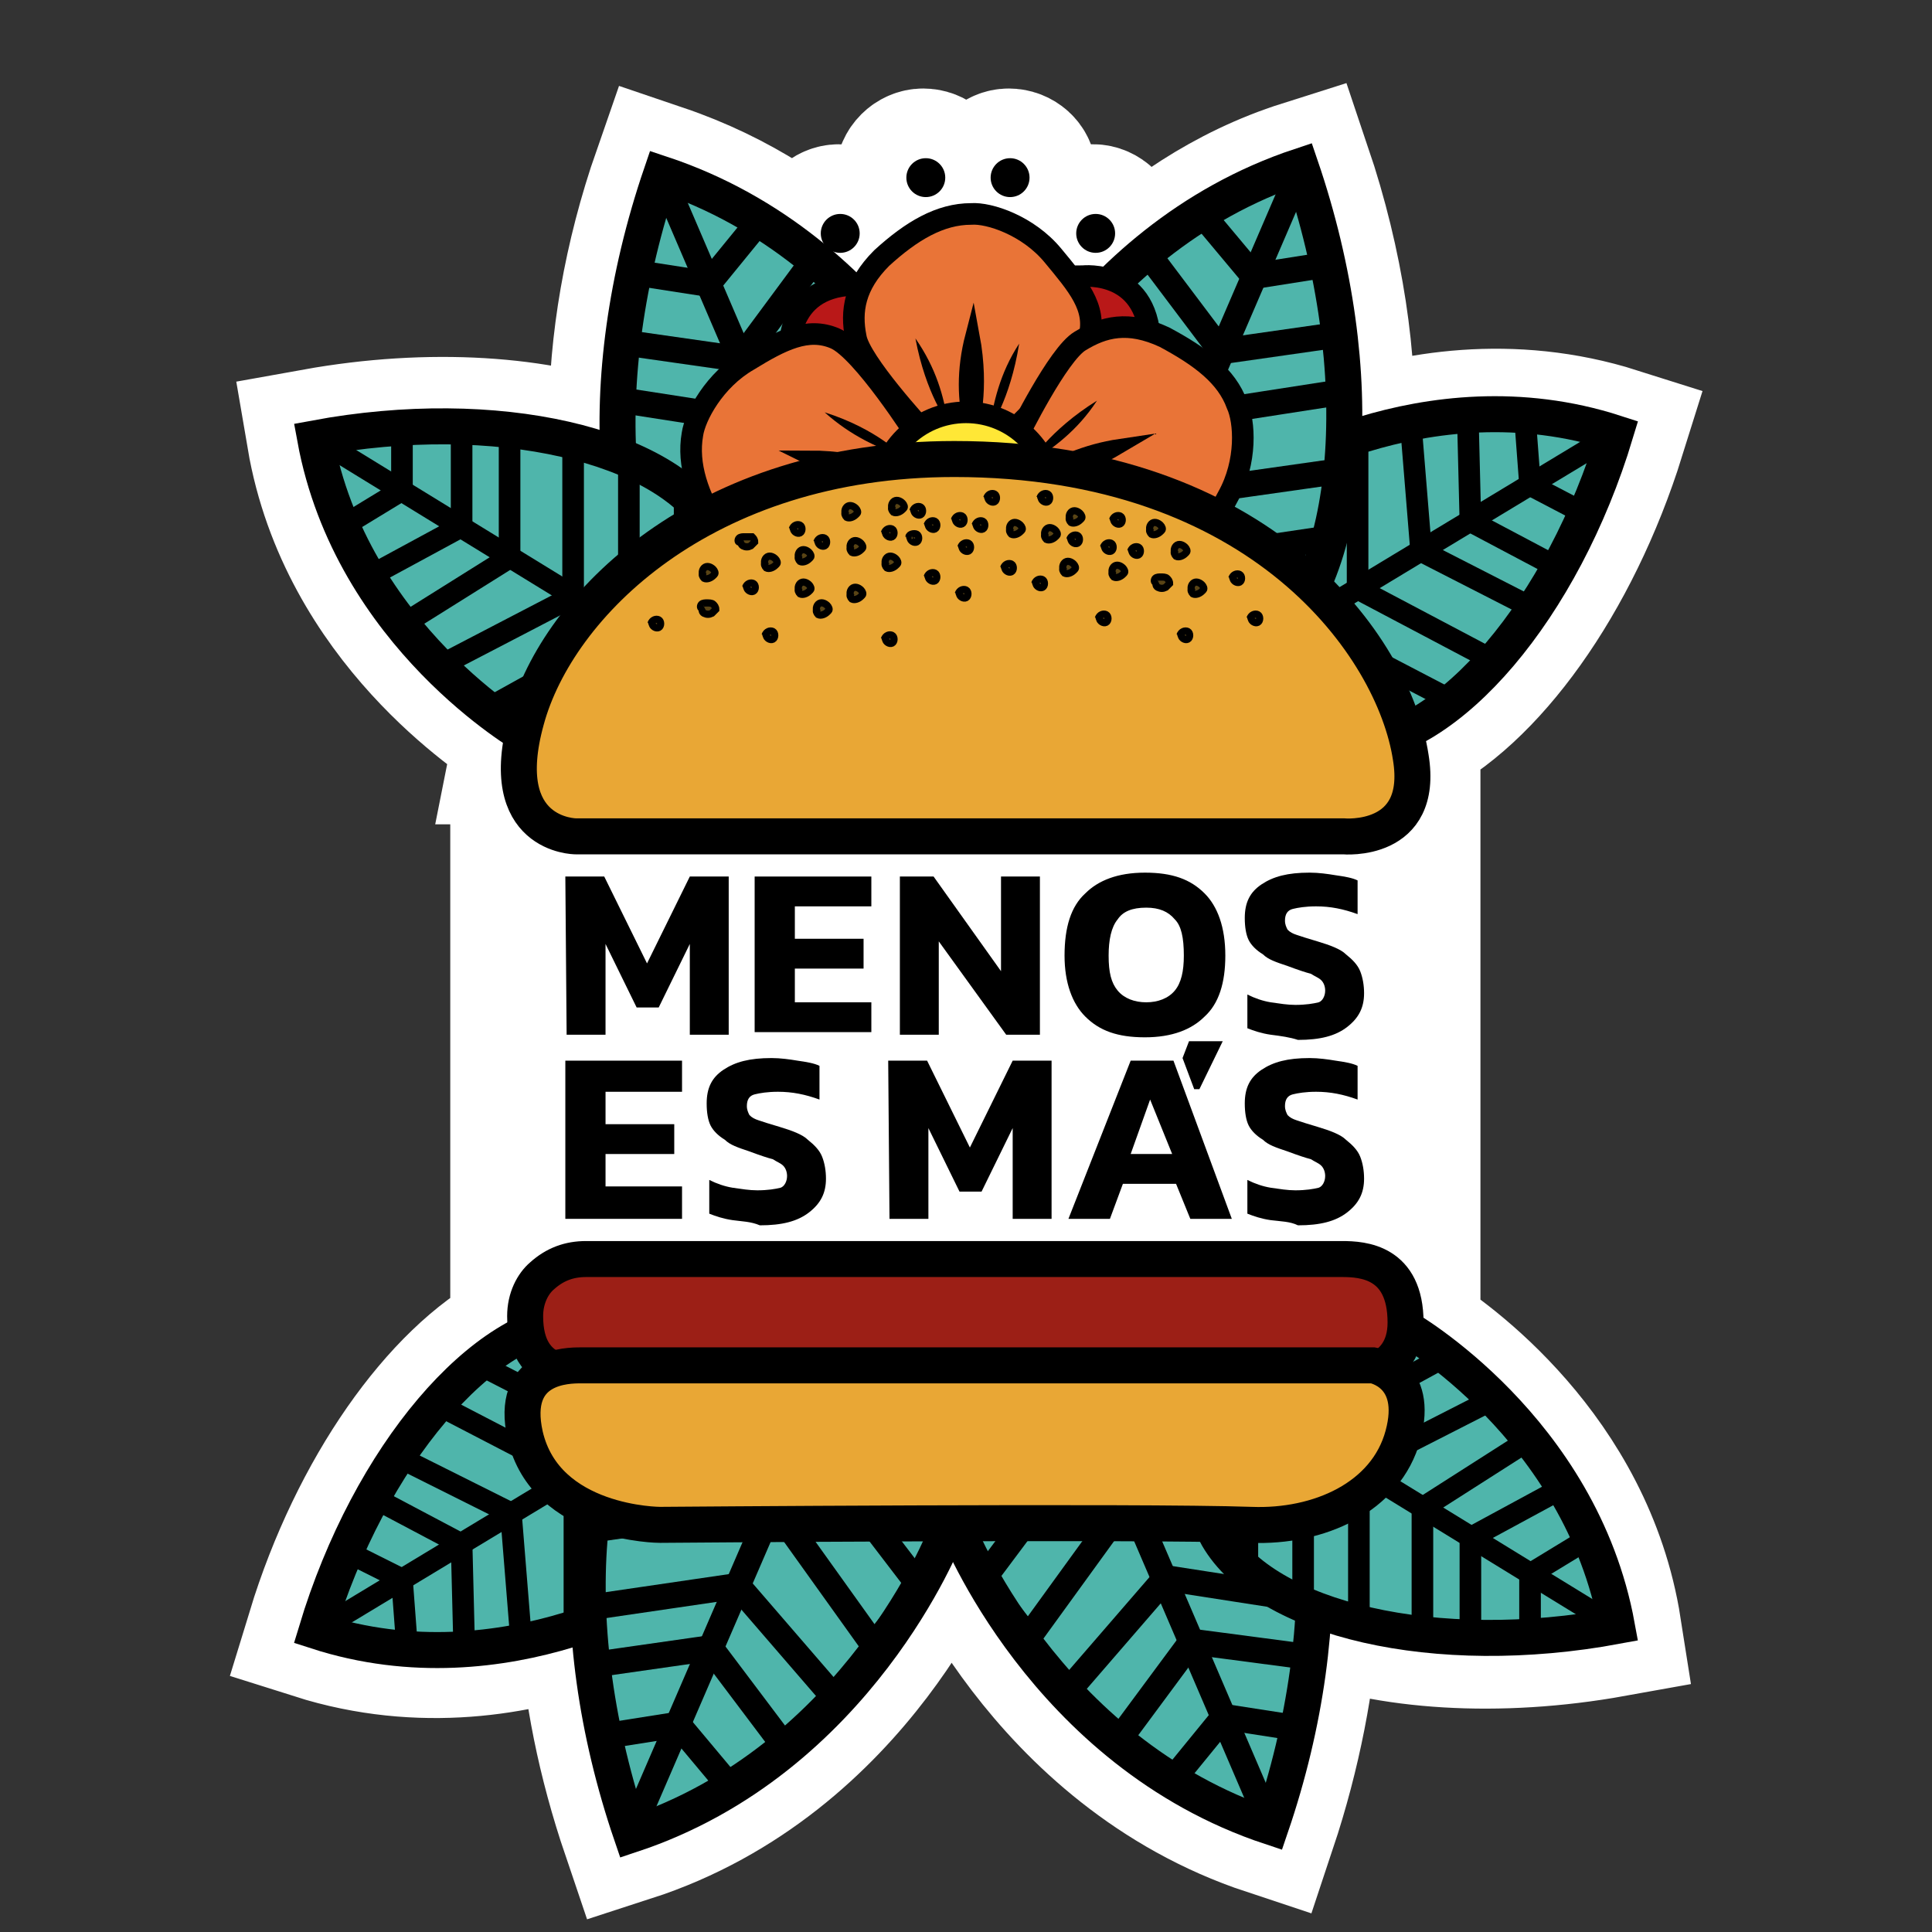 <?xml version="1.0" encoding="utf-8"?>
<!-- Generator: Adobe Illustrator 22.0.1, SVG Export Plug-In . SVG Version: 6.00 Build 0)  -->
<svg version="1.1" id="Capa_1" xmlns="http://www.w3.org/2000/svg" xmlns:xlink="http://www.w3.org/1999/xlink" x="0px" y="0px"
	 viewBox="0 0 149 149" style="enable-background:new 0 0 149 149;" xml:space="preserve">
<rect x="0" y="0" width="149" height="149" fill="#333333" stroke="none"/>
<style type="text/css">
	.st0{fill:#FFFFFF;}
	.st1{fill:#FFFFFF;stroke:#FFFFFF;stroke-width:10.55;stroke-miterlimit:10;}
	.st2{fill:#4FB5AB;}
	.st3{fill:none;stroke:#000000;stroke-width:1.982;stroke-miterlimit:10;}
	.st4{fill:none;stroke:#000000;stroke-width:2.776;stroke-miterlimit:10;}
	.st5{fill:none;stroke:#000000;stroke-width:1.666;stroke-miterlimit:10;}
	.st6{fill:#9C1F16;}
	.st7{fill:#E9A735;}
	.st8{fill:#B91818;}
	.st9{fill:none;stroke:#1D1E1C;stroke-width:1.534;stroke-miterlimit:10;}
	.st10{fill:#E97437;}
	.st11{fill:none;stroke:#000000;stroke-width:1.111;stroke-linecap:round;stroke-miterlimit:10;}
	.st12{fill:#1D1E1C;}
	.st13{fill:none;stroke:#1D1E1C;stroke-width:1.534;stroke-linecap:round;stroke-miterlimit:10;}
	.st14{fill:#FFE736;}
	.st15{fill:#594415;stroke:#000000;stroke-width:0.555;stroke-miterlimit:10;}
</style>
<g>
	<ellipse class="st0" cx="64.4" cy="18.1" rx="5.6" ry="5.8"/>
	<ellipse class="st0" cx="64.4" cy="18.1" rx="5.6" ry="5.8"/>
	<ellipse class="st0" cx="71.2" cy="13.4" rx="5.6" ry="5.8"/>
	<ellipse class="st0" cx="77.9" cy="13.7" rx="5.6" ry="5.8"/>
	<ellipse class="st0" cx="84.1" cy="17.5" rx="5.6" ry="5.8"/>
	<ellipse class="st0" cx="64.4" cy="18.1" rx="5.6" ry="5.8"/>
	<g>
		<g>
			<path class="st1" d="M108.9,103V58.5h-0.1c-0.1-0.6-0.2-1.2-0.4-1.8c6.3-3,12.8-11.9,16.3-23.1c-8.2-2.6-15.8-1.2-20.9,0.6
				c0.3-6.3-0.8-13.8-3.3-21.2c-6,1.9-10.7,5.3-14.4,8.8c-1.3-0.5-2.4-0.4-2.4-0.4s-0.4,0-0.9,0c-0.4-0.5-0.9-1.1-1.4-1.7
				c-1.9-2.2-5.1-3.2-6.3-3.2c-2.3,0-4.6,1.4-6.9,3.4c-0.8,0.8-1.3,1.5-1.7,2.1c-0.5,0-0.9,0-1.3,0c-3.6-3.5-8.3-6.7-14.2-8.7
				c-2.3,6.6-3.4,13.2-3.4,19.2c0,0.9,0,1.7,0,2.5c-5.9-2.3-14.4-2.9-23.3-1.3c2.4,14.1,14.2,21.7,16,22.9c-0.1,0.6-0.2,1.2-0.3,1.7
				H40V103c-6.1,3.2-12.4,12-15.7,22.8c8.2,2.6,15.8,1.2,21-0.7c0.3,5.2,1.4,10.7,3.3,16.3c17.6-5.7,24.2-23.1,24.2-23.1
				s-0.3-0.3-0.7-0.9c0.6,0,1.3,0,1.8,0c-0.2,0.2-0.3,0.4-0.3,0.4s6.7,17.3,24.2,23.1c1.9-5.7,3-11.5,3.3-16.6
				c5.9,2.3,14.4,2.9,23.3,1.3C122.3,112.2,111.5,104.6,108.9,103z"/>
			<path class="st1" d="M64.7,19.4c0.8,0,1.5-0.7,1.5-1.5s-0.7-1.5-1.5-1.5c-0.8,0-1.5,0.7-1.5,1.5S63.9,19.4,64.7,19.4z"/>
			<path class="st1" d="M84.3,19.4c0.8,0,1.5-0.7,1.5-1.5s-0.7-1.5-1.5-1.5c-0.8,0-1.5,0.7-1.5,1.5S83.5,19.4,84.3,19.4z"/>
			<path class="st1" d="M77.8,15c0.8,0,1.5-0.7,1.5-1.5c0-0.8-0.7-1.4-1.5-1.4c-0.8,0-1.5,0.7-1.5,1.5C76.3,14.5,77,15,77.8,15z"/>
			<path class="st1" d="M71.2,15c0.8,0,1.5-0.7,1.5-1.5c0-0.8-0.7-1.4-1.5-1.4c-0.8,0-1.5,0.7-1.5,1.5C69.7,14.5,70.4,15,71.2,15z"
				/>
		</g>
		<g>
			<g>
				<g>
					<path class="st2" d="M73.8,117.8c0,0,6.7,17.3,24.2,23.1c5.5-16.1,4.1-32-2.9-37.5C88.2,98,73.8,117.8,73.8,117.8z"/>
					<line class="st3" x1="98" y1="140.9" x2="83.5" y2="107.1"/>
					<polyline class="st3" points="90.4,137.3 94.4,132.4 100.2,133.3 101,127.8 91.9,126.6 86.2,134.3 82.2,130.6 89.9,121.7 
						101.5,123.5 101.3,117.5 87.2,115.4 79.3,126.3 75.8,121.8 84.7,109.9 100.3,112.2 98,106.6 86.3,105 					"/>
					<path class="st4" d="M73.8,117.8c0,0,6.7,17.3,24.2,23.1c5.5-16.1,4.1-32-2.9-37.5C88.2,98,73.8,117.8,73.8,117.8z"/>
				</g>
				<g>
					<path class="st2" d="M108.4,102.4c0,0,13.5,7.7,16.3,23c-14,2.6-27.1-0.5-30.8-6.9S108.4,102.4,108.4,102.4z"/>
					<line class="st5" x1="124.6" y1="125.4" x2="98.2" y2="109.2"/>
					<polyline class="st5" points="122.6,118.6 118,121.4 118,126.3 113.4,126.3 113.4,118.6 120.6,114.7 118,111 109.7,116.3 
						109.7,126.1 104.8,125.2 104.8,113.2 114.8,108.1 111.5,104.6 100.5,110.6 100.5,123.8 96.2,121.2 96.2,111.3 					"/>
					<path class="st4" d="M108.4,102.4c0,0,13.5,7.7,16.3,23c-14,2.6-27.1-0.5-30.8-6.9S108.4,102.4,108.4,102.4z"/>
				</g>
				<g>
					<path class="st2" d="M52.2,122c0,0-13,8.6-27.8,3.8c4.1-13.6,12.9-23.8,20.3-24.1S52.2,122,52.2,122z"/>
					<line class="st5" x1="24.4" y1="125.8" x2="50.9" y2="109.8"/>
					<polyline class="st5" points="31.4,127.1 31,121.8 26.6,119.6 28.8,115.5 35.6,119.1 35.8,127.1 40.2,126.6 39.4,116.7 
						30.6,112.3 33.7,108.3 44.3,113.8 44.3,125 49,123.7 48.6,111.2 36.9,105.2 41.2,102.4 50.1,107 					"/>
					<path class="st4" d="M52.2,122c0,0-13,8.6-27.8,3.8c4.1-13.6,12.9-23.8,20.3-24.1S52.2,122,52.2,122z"/>
				</g>
				<g>
					<path class="st2" d="M72.9,118.4c0,0-6.7,17.3-24.2,23.1c-5.5-16.1-4.1-32,2.9-37.5S72.9,118.4,72.9,118.4z"/>
					<line class="st3" x1="48.6" y1="141.5" x2="63.2" y2="107.7"/>
					<polyline class="st3" points="56.4,137.9 52.3,133 46.6,133.9 45.7,128.4 54.8,127.1 60.6,134.8 64.5,131.1 56.9,122.3 
						45.3,124 45.5,118 59.6,116 67.4,126.9 71,122.4 61.9,110.5 46.4,112.7 48.7,107.2 60.5,105.4 					"/>
					<path class="st4" d="M72.9,118.4c0,0-6.7,17.3-24.2,23.1c-5.5-16.1-4.1-32,2.9-37.5S72.9,118.4,72.9,118.4z"/>
				</g>
			</g>
			<g>
				<g>
					<path class="st2" d="M75.2,36.5c0,0-6.7-17.3-24.2-23.1c-5.5,16.1-4.1,32,2.9,37.5S75.2,36.5,75.2,36.5z"/>
					<line class="st3" x1="51" y1="13.4" x2="65.5" y2="47.2"/>
					<polyline class="st3" points="58.6,17 54.6,21.9 48.8,21 48,26.4 57.1,27.7 62.8,20 66.8,23.7 59.1,32.6 47.5,30.8 47.7,36.7 
						61.8,38.9 69.7,28 73.2,32.5 64.3,44.3 48.7,42.1 51,47.6 62.7,49.4 					"/>
					<path class="st4" d="M75.2,36.5c0,0-6.7-17.3-24.2-23.1c-5.5,16.1-4.1,32,2.9,37.5S75.2,36.5,75.2,36.5z"/>
				</g>
				<g>
					<path class="st2" d="M40.6,56.8c0,0-13.5-7.7-16.3-23c14-2.6,27.1,0.5,30.8,6.9C58.8,47.3,40.6,56.8,40.6,56.8z"/>
					<line class="st5" x1="24.4" y1="33.8" x2="50.8" y2="50"/>
					<polyline class="st5" points="26.4,40.6 31,37.8 31,33 35.6,33 35.6,40.6 28.4,44.5 31,48.2 39.3,43 39.3,33.1 44.2,34 
						44.2,46 34.2,51.2 37.5,54.7 48.5,48.6 48.5,35.4 52.8,38 52.8,48 					"/>
					<path class="st4" d="M40.6,56.8c0,0-13.5-7.7-16.3-23c14-2.6,27.1,0.5,30.8,6.9C58.8,47.3,40.6,56.8,40.6,56.8z"/>
				</g>
				<g>
					<path class="st2" d="M96.8,37.2c0,0,13-8.6,27.8-3.8c-4.1,13.6-12.9,23.8-20.3,24.1C96.9,57.9,96.8,37.2,96.8,37.2z"/>
					<line class="st5" x1="124.6" y1="33.4" x2="98.1" y2="49.4"/>
					<polyline class="st5" points="117.6,32.1 118,37.4 122.4,39.7 120.2,43.8 113.4,40.2 113.2,32.1 108.8,32.7 109.6,42.5 
						118.4,47 115.3,51 104.7,45.4 104.7,34.2 100,35.6 100.4,48 112.1,54.1 107.8,56.8 98.9,52.2 					"/>
					<path class="st4" d="M96.8,37.2c0,0,13-8.6,27.8-3.8c-4.1,13.6-12.9,23.8-20.3,24.1C96.9,57.9,96.8,37.2,96.8,37.2z"/>
				</g>
				<g>
					<path class="st2" d="M76.1,35.9c0,0,6.7-17.3,24.2-23.1c5.5,16.1,4.1,32-2.9,37.5S76.1,35.9,76.1,35.9z"/>
					<line class="st3" x1="100.4" y1="12.8" x2="85.8" y2="46.7"/>
					<polyline class="st3" points="92.6,16.4 96.7,21.3 102.4,20.4 103.3,25.8 94.2,27.1 88.4,19.4 84.5,23.1 92.1,32 103.7,30.2 
						103.5,36.3 89.4,38.3 81.6,27.4 78,31.9 87.1,43.8 102.6,41.5 100.3,47.1 88.5,48.8 					"/>
					<path class="st4" d="M76.1,35.9c0,0,6.7-17.3,24.2-23.1c5.5,16.1,4.1,32-2.9,37.5S76.1,35.9,76.1,35.9z"/>
				</g>
			</g>
			<g>
				<path class="st6" d="M40.5,101.5c0,4.9,3.9,4.6,6.6,4.6c2.6,0,57.2,0,57.2,0s4.1,0.6,4.1-4.1c0-4.7-3.3-4.9-4.9-4.9
					s-59.5,0-59.5,0S40.5,98.1,40.5,101.5z"/>
				<path class="st4" d="M40.5,101.5c0,4.9,3.9,4.6,6.6,4.6c2.6,0,57.2,0,57.2,0s4.1,0,4.1-4.1c0-4.7-3.3-4.9-4.9-4.9H45.2
					c-1.3,0-2.4,0.4-3.4,1.3C41.1,99,40.5,100.1,40.5,101.5z"/>
			</g>
			<g>
				<path class="st7" d="M44.8,105.3h61.1c0,0,3.6,0.6,2.3,5.4c-1.3,4.8-6.5,7.1-11.7,6.9c-8.6-0.3-45.6,0-45.6,0s-8.8,0-10.4-6.9
					C39.3,105.3,43.8,105.3,44.8,105.3z"/>
				<g>
					<path class="st4" d="M44.8,105.3h61.1c0,0,3.6,0.6,2.3,5.4c-1.3,4.8-6.5,7.1-11.7,6.9c-8.6-0.3-45.6,0-45.6,0s-8.8,0-10.4-6.9
						C39.3,105.3,43.8,105.3,44.8,105.3z"/>
				</g>
			</g>
			<g>
				<path class="st8" d="M60.9,26.8c0,0-0.2-5.3,6-4.8c6.2,0.6,3.8,3.2,3.8,3.2s-9.6,5.8-9.8,5.3C60.8,29.8,60.9,26.8,60.9,26.8z"/>
				<path class="st8" d="M83.5,21.3c0,0,5.3-0.6,5.2,5.6s-2.9,4-2.9,4s-6.5-9.1-5.9-9.3C80.5,21.3,83.5,21.3,83.5,21.3z"/>
				<path class="st8" d="M92.8,40.3c0,0,3.3,4.1-2,7.4c-5.4,3.3-4.9-0.3-4.9-0.3s4.3-10.4,4.8-10C91.1,37.8,92.8,40.3,92.8,40.3z"/>
				<path class="st8" d="M59.1,48.6c0,0-5.1-1.7-2.3-7.3c2.6-5.6,4.3-2.4,4.3-2.4s2.1,11.1,1.6,11C61.9,49.8,59.1,48.6,59.1,48.6z"
					/>
				<path class="st8" d="M79.9,56.5c0,0-3.1,4.3-7.7-0.1s-1-4.8-1-4.8s11.2,1.5,10.9,1.9C81.9,54.1,79.9,56.5,79.9,56.5z"/>
				<g>
					<circle cx="64.8" cy="18" r="1.5"/>
					<circle cx="84.5" cy="18" r="1.5"/>
					<circle cx="77.9" cy="13.7" r="1.5"/>
					<circle cx="71.4" cy="13.7" r="1.5"/>
				</g>
				<path class="st5" d="M60.9,26.8c0,0-0.2-5.3,6-4.8c6.2,0.6,3.8,3.2,3.8,3.2s-9.6,5.8-9.8,5.3C60.8,29.8,60.9,26.8,60.9,26.8z"/>
				<path class="st5" d="M83.5,21.3c0,0,5.3-0.6,5.2,5.6s-2.9,4-2.9,4s-6.5-9.1-5.9-9.3C80.5,21.3,83.5,21.3,83.5,21.3z"/>
				<path class="st9" d="M92.8,40.3c0,0,3.3,4.1-2,7.4c-5.4,3.3-4.9-0.3-4.9-0.3s4.3-10.4,4.8-10C91.1,37.8,92.8,40.3,92.8,40.3z"/>
				<path class="st9" d="M59.1,48.6c0,0-5.1-1.7-2.3-7.3c2.6-5.6,4.3-2.4,4.3-2.4s2.1,11.1,1.6,11C61.9,49.8,59.1,48.6,59.1,48.6z"
					/>
				<path class="st9" d="M79.9,56.5c0,0-3.1,4.3-7.7-0.1s-1-4.8-1-4.8s11.2,1.5,10.9,1.9C81.9,54.1,79.9,56.5,79.9,56.5z"/>
				<g>
					<path class="st10" d="M80.7,40.1c0,0,6.9,0.9,8.5,2.1c1.6,1.4,2.6,2.9,2.3,6c-0.5,3.1-1.3,5.4-3.1,7c-1,1-3.9,2.1-6.9,1.7
						c-3-0.5-5.2-0.9-6.2-3s-0.1-9.7-0.1-9.7S79.4,44.6,80.7,40.1z"/>
					<path class="st10" d="M77.2,43.9c0,0,0.2,2.8,2.5,6.5C79.4,47.7,78.3,45.6,77.2,43.9z"/>
					<path class="st10" d="M78.5,43.3c0,0,1.1,2.6,4.5,5.4C81.7,46.2,80,44.5,78.5,43.3"/>
					<path class="st10" d="M79.5,42c0,0,2.8,0.6,6.1,3.4C83,44.5,81,43.3,79.5,42z"/>
				</g>
				<g>
					<g>
						<path class="st10" d="M71.1,33.1c0,0-4.8-5.2-5.1-7.1c-0.4-2-0.1-4,2-6.1c2.3-2.1,4.5-3.4,6.9-3.4c1.4-0.1,4.4,0.9,6.3,3.2
							c1.9,2.3,3.4,4,2.8,6.3c-0.6,2.3-6.2,7.5-6.2,7.5S75.1,30.5,71.1,33.1z"/>
						<path class="st10" d="M76.3,32.4c0,0,1.7-2.3,2.3-6.6C77.1,28.2,76.4,30.4,76.3,32.4z"/>
						<path class="st10" d="M74.9,32.1c0,0,0.9-2.7,0.1-7C74.3,27.8,74.4,30.1,74.9,32.1"/>
						<path class="st10" d="M73.2,32.5c0,0-1.8-2.2-2.5-6.5C72.3,28.3,72.9,30.4,73.2,32.5z"/>
					</g>
					<g>
						<path class="st5" d="M71.1,33.1c0,0-4.8-5.2-5.1-7.1c-0.4-2-0.1-4,2-6.1c2.3-2.1,4.5-3.4,6.9-3.4c1.4-0.1,4.4,0.9,6.3,3.2
							c1.9,2.3,3.4,4,2.8,6.3c-0.6,2.3-6.2,7.5-6.2,7.5S75.1,30.5,71.1,33.1z"/>
						<g>
							<path d="M78.6,26.5L78.6,26.5L78.6,26.5z M78.6,26.5c-1.5,2.3-2,4.6-2.3,6.6C76.3,33.1,77.9,30.9,78.6,26.5L78.6,26.5z"/>
						</g>
						<path class="st11" d="M74.9,32.9c0,0,0.9-2.7,0.1-7C74.3,28.6,74.4,30.9,74.9,32.9"/>
						<g>
							<path d="M70.6,26.1c0.8,4.3,2.5,6.5,2.5,6.5C72.8,30.6,72.2,28.4,70.6,26.1L70.6,26.1z"/>
						</g>
					</g>
				</g>
				<g>
					<path class="st9" d="M80.7,40.1c0,0,6.9,0.9,8.5,2.1c1.6,1.4,2.6,2.9,2.3,6c-0.5,3.1-1.3,5.4-3.1,7c-1,1-3.9,2.1-6.9,1.7
						c-3-0.5-5.2-0.9-6.2-3s-0.1-9.7-0.1-9.7S79.4,44.6,80.7,40.1z"/>
					<g>
						<path class="st12" d="M77.2,43.9c0,0,0.2,2.8,2.5,6.5C79.4,47.7,78.3,45.6,77.2,43.9L77.2,43.9z"/>
					</g>
					<path class="st13" d="M78.5,43.3c0,0,1.1,2.6,4.5,5.4C81.7,46.2,80,44.5,78.5,43.3"/>
					<g>
						<path class="st12" d="M79.5,42c1.6,1.4,3.5,2.6,6.1,3.4C82.3,42.6,79.5,42,79.5,42L79.5,42z"/>
					</g>
				</g>
				<g>
					<g>
						<path class="st10" d="M74.8,44.4c0,0,1.8,6.8,1.2,8.7c-0.7,1.9-1.8,3.6-4.8,4.5c-3,0.8-5.5,0.9-7.7-0.2
							c-1.3-0.6-3.5-2.8-4.1-5.8c-0.7-2.9-1.2-5.2,0.5-6.9c1.7-1.8,9-3.7,9-3.7S70.1,44.8,74.8,44.4z"/>
						<path class="st10" d="M69.9,42.6c0,0-2.5,1.3-5.2,4.8C67.2,46,68.8,44.2,69.9,42.6z"/>
						<path class="st10" d="M71,43.6c0,0-2,1.9-3.4,6.1C69.5,47.6,70.5,45.5,71,43.6"/>
						<path class="st10" d="M72.7,43.9c0,0,0.5,2.8-0.8,6.9C71.5,48.1,72,45.9,72.7,43.9z"/>
					</g>
					<g>
						<path class="st9" d="M74.8,44.4c0,0,1.8,6.8,1.2,8.7c-0.7,1.9-1.8,3.6-4.8,4.5c-3,0.8-5.5,0.9-7.7-0.2
							c-1.3-0.6-3.5-2.8-4.1-5.8c-0.7-2.9-1.2-5.2,0.5-6.9c1.7-1.8,9-3.7,9-3.7S70.1,44.8,74.8,44.4z"/>
						<g>
							<path class="st12" d="M69.9,42.6L69.9,42.6L69.9,42.6z M69.9,42.6c0,0-2.5,1.3-5.2,4.8C67.2,46,68.8,44.2,69.9,42.6
								L69.9,42.6z"/>
						</g>
						<path class="st13" d="M71,43.6c0,0-2,1.9-3.4,6.1C69.5,47.6,70.5,45.5,71,43.6"/>
						<g>
							<path class="st12" d="M72.7,43.9c-0.7,1.9-1.2,4.2-0.8,6.9C73.1,46.8,72.7,43.9,72.7,43.9L72.7,43.9z"/>
						</g>
					</g>
				</g>
				<g>
					<g>
						<g>
							<path class="st10" d="M69,40.2c0,0-5.9,3.8-7.9,3.8c-2,0-4-0.6-5.6-3.1c-1.7-2.6-2.5-5.1-2.1-7.4c0.2-1.4,1.7-4.2,4.3-5.7
								c2.6-1.6,4.6-2.6,6.7-1.7s6.3,7.5,6.3,7.5S67.1,35.9,69,40.2z"/>
							<g>
								<path class="st10" d="M69.1,35c0,0-1.9-2-6.1-3.4C65.1,33.4,67.2,34.4,69.1,35z"/>
							</g>
							<g>
								<path class="st10" d="M68.7,37.9c0,0-2.5,1.4-6.9,1.4C64.4,38.1,66.6,37.9,68.7,37.9z"/>
							</g>
						</g>
					</g>
					<g>
						<path class="st5" d="M69,40.2c0,0-5.9,3.8-7.9,3.8c-2,0-4-0.6-5.6-3.1c-1.7-2.6-2.5-5.1-2.1-7.4c0.2-1.4,1.7-4.2,4.3-5.7
							c2.6-1.6,4.6-2.6,6.7-1.7s6.3,7.5,6.3,7.5S67.1,35.9,69,40.2z"/>
						<g>
							<path d="M63.6,31.8c2,1.8,4.2,2.8,6.1,3.4C69.6,35.2,67.7,33.1,63.6,31.8L63.6,31.8z"/>
						</g>
						<path class="st11" d="M69.3,36.7c0,0-2.5-1.4-6.9-1.4C65,36.6,67.3,36.7,69.3,36.7"/>
						<g>
							<path class="st12" d="M68.2,37.9c-1.8,0-4,0.3-6.3,1.4c4.4,0,6.9-1.4,6.9-1.4C68.5,37.9,68.4,37.9,68.2,37.9L68.2,37.9z"/>
						</g>
					</g>
				</g>
				<g>
					<g>
						<path class="st10" d="M78.5,33.6c0,0,3.1-6.3,4.8-7.3c1.8-1.1,3.7-1.6,6.5-0.3c2.8,1.5,4.8,3,5.6,5.2c0.6,1.3,0.8,4.4-0.7,7.1
							c-1.4,2.6-2.4,4.7-4.9,5c-2.4,0.3-9.2-3.1-9.2-3.1S82.4,36.4,78.5,33.6z"/>
						<path class="st10" d="M81,38.2c0,0,2.7,0.7,7-0.3C85.3,37.4,83,37.7,81,38.2z"/>
						<path class="st10" d="M80.8,36.7c0,0,2.8-0.2,6.5-2.4C84.6,34.7,82.5,35.7,80.8,36.7"/>
						<path class="st10" d="M79.9,35.4c0,0,1.5-2.4,5.2-4.8C83.5,33,81.6,34.4,79.9,35.4z"/>
					</g>
					<g>
						<path class="st5" d="M78.5,33.6c0,0,3.1-6.3,4.8-7.3c1.8-1.1,3.7-1.6,6.5-0.3c2.8,1.5,4.8,3,5.6,5.2c0.6,1.3,0.8,4.4-0.7,7.1
							c-1.4,2.6-2.4,4.7-4.9,5c-2.4,0.3-9.2-3.1-9.2-3.1S82.4,36.4,78.5,33.6z"/>
						<g>
							<path class="st12" d="M84.6,37.9c-1.5,0-2.8,0.2-4.1,0.6c0,0,1,0.3,2.6,0.3c1.2,0,2.6-0.1,4.4-0.5
								C86.6,38,85.6,37.9,84.6,37.9L84.6,37.9z"/>
						</g>
						<path class="st11" d="M79.9,36.8c0,0,2.8-0.2,6.5-2.4C83.7,34.8,81.6,35.8,79.9,36.8"/>
						<g>
							<path d="M84.6,30.9c-3.7,2.3-5.2,4.8-5.2,4.8C81.2,34.6,83.1,33.2,84.6,30.9L84.6,30.9z"/>
						</g>
					</g>
				</g>
				<circle class="st14" cx="74.5" cy="38.5" r="6.7"/>
				<circle class="st5" cx="74.5" cy="38.5" r="6.7"/>
			</g>
			<g>
				<path class="st7" d="M103.6,64.5H44.4c0,0-6.3,0-3.8-9c2.4-8.8,13.6-20.1,33-20.1c23.7,0,33.9,14.5,35.2,23
					C109.9,65.1,103.6,64.5,103.6,64.5z"/>
				<path class="st4" d="M103.6,64.5H44.4c0,0-6.3,0-3.8-9c2.4-8.8,13.6-20.1,33-20.1c23.7,0,33.9,14.5,35.2,23
					C109.9,65.1,103.6,64.5,103.6,64.5z"/>
				<path class="st15" d="M54.2,44.2c-0.1,0.1,0,0.3,0.1,0.4c0.2,0.1,0.5,0,0.7-0.2l0.1-0.1c0.1-0.1,0-0.3-0.1-0.4
					c-0.2-0.2-0.5-0.3-0.7-0.1c-0.2,0.2-0.2,0.6,0.1,0.7"/>
				<path class="st15" d="M82,43.8c-0.1,0.1,0,0.3,0.1,0.4c0.2,0.1,0.5,0,0.7-0.2l0.1-0.1c0.1-0.1,0-0.3-0.1-0.4
					c-0.2-0.2-0.5-0.3-0.7-0.1c-0.2,0.2-0.2,0.6,0.1,0.7"/>
				<path class="st15" d="M82.5,39.9c-0.1,0.1,0,0.3,0.1,0.4c0.2,0.1,0.5,0,0.7-0.2l0.1-0.1c0.1-0.1,0-0.3-0.1-0.4
					c-0.2-0.2-0.5-0.3-0.7-0.1c-0.2,0.2-0.2,0.6,0.1,0.7"/>
				<path class="st15" d="M77.9,40.8c-0.1,0.1,0,0.3,0.1,0.4c0.2,0.1,0.5,0,0.7-0.2l0.1-0.1c0.1-0.1,0-0.3-0.1-0.4
					c-0.2-0.2-0.5-0.3-0.7-0.1s-0.2,0.6,0.1,0.7"/>
				<path class="st15" d="M59,43.4c-0.1,0.1,0,0.3,0.1,0.4c0.2,0.1,0.5,0,0.7-0.2l0.1-0.1c0.1-0.1,0-0.3-0.1-0.4
					c-0.2-0.2-0.5-0.3-0.7-0.1c-0.2,0.2-0.2,0.6,0.1,0.7"/>
				<path class="st15" d="M91.9,45.4c-0.1,0.1,0,0.3,0.1,0.4c0.2,0.1,0.5,0,0.7-0.2l0.1-0.1c0.1-0.1,0-0.3-0.1-0.4
					c-0.2-0.2-0.5-0.3-0.7-0.1c-0.2,0.2-0.2,0.6,0.1,0.7"/>
				<path class="st15" d="M90.6,42.5c-0.1,0.1,0,0.3,0.1,0.4c0.2,0.1,0.5,0,0.7-0.2l0.1-0.1c0.1-0.1,0-0.3-0.1-0.4
					c-0.2-0.2-0.5-0.3-0.7-0.1c-0.2,0.2-0.2,0.6,0.1,0.7"/>
				<path class="st15" d="M88.7,40.8c-0.1,0.1,0,0.3,0.1,0.4c0.2,0.1,0.5,0,0.7-0.2l0.1-0.1c0.1-0.1,0-0.3-0.1-0.4
					c-0.2-0.2-0.5-0.3-0.7-0.1s-0.2,0.6,0.1,0.7"/>
				<path class="st15" d="M65.6,45.8c-0.1,0.1,0,0.3,0.1,0.4c0.2,0.1,0.5,0,0.7-0.2l0.1-0.1c0.1-0.1,0-0.3-0.1-0.4
					c-0.2-0.2-0.5-0.3-0.7-0.1c-0.2,0.2-0.2,0.6,0.1,0.7"/>
				<path class="st15" d="M68.3,43.4c-0.1,0.1,0,0.3,0.1,0.4c0.2,0.1,0.5,0,0.7-0.2l0.1-0.1c0.1-0.1,0-0.3-0.1-0.4
					c-0.2-0.2-0.5-0.3-0.7-0.1c-0.2,0.2-0.2,0.6,0.1,0.7"/>
				<path class="st15" d="M65.2,39.5c-0.1,0.1,0,0.3,0.1,0.4c0.2,0.1,0.5,0,0.7-0.2l0.1-0.1c0.1-0.1,0-0.3-0.1-0.4
					c-0.2-0.2-0.5-0.3-0.7-0.1s-0.2,0.6,0.1,0.7"/>
				<path class="st15" d="M85.8,44.1c-0.1,0.1,0,0.3,0.1,0.4c0.2,0.1,0.5,0,0.7-0.2l0.1-0.1c0.1-0.1,0-0.3-0.1-0.4
					c-0.2-0.2-0.5-0.3-0.7-0.1c-0.2,0.2-0.2,0.6,0.1,0.7"/>
				<path class="st15" d="M80.6,41.2c-0.1,0.1,0,0.3,0.1,0.4c0.2,0.1,0.5,0,0.7-0.2l0.1-0.1c0.1-0.1,0-0.3-0.1-0.4
					c-0.2-0.2-0.5-0.3-0.7-0.1c-0.2,0.2-0.2,0.6,0.1,0.7"/>
				<path class="st15" d="M65.6,42.2c-0.1,0.1,0,0.3,0.1,0.4c0.2,0.1,0.5,0,0.7-0.2l0.1-0.1c0.1-0.1,0-0.3-0.1-0.4
					c-0.2-0.2-0.5-0.3-0.7-0.1s-0.2,0.6,0.1,0.7"/>
				<path class="st15" d="M68.8,39.1c-0.1,0.1,0,0.3,0.1,0.4c0.2,0.1,0.5,0,0.7-0.2l0.1-0.1c0.1-0.1,0-0.3-0.1-0.4
					c-0.2-0.2-0.5-0.3-0.7-0.1c-0.2,0.2-0.2,0.6,0.1,0.7"/>
				<path class="st15" d="M61.6,42.9c-0.1,0.1,0,0.3,0.1,0.4c0.2,0.1,0.5,0,0.7-0.2l0.1-0.1c0.1-0.1,0-0.3-0.1-0.4
					c-0.2-0.2-0.5-0.3-0.7-0.1c-0.2,0.2-0.2,0.6,0.1,0.7"/>
				<path class="st15" d="M63,47c-0.1,0.1,0,0.3,0.1,0.4c0.2,0.1,0.5,0,0.7-0.2l0.1-0.1c0.1-0.1,0-0.3-0.1-0.4
					c-0.2-0.2-0.5-0.3-0.7-0.1c-0.2,0.2-0.2,0.6,0.1,0.7"/>
				<path class="st15" d="M61.6,45.4c-0.1,0.1,0,0.3,0.1,0.4c0.2,0.1,0.5,0,0.7-0.2l0.1-0.1c0.1-0.1,0-0.3-0.1-0.4
					c-0.2-0.2-0.5-0.3-0.7-0.1c-0.2,0.2-0.2,0.6,0.1,0.7"/>
				<path class="st15" d="M57.7,45.1c-0.1,0-0.2,0.1-0.1,0.2c0,0.2,0.3,0.4,0.5,0.3s0.2-0.5,0-0.6s-0.5,0-0.6,0.3"/>
				<path class="st15" d="M84.9,47.5c-0.1,0-0.2,0.1-0.1,0.2c0,0.2,0.3,0.4,0.5,0.3s0.2-0.5,0-0.6c-0.2-0.1-0.5,0-0.6,0.3"/>
				<path class="st15" d="M73.8,39.9c-0.1,0-0.2,0.1-0.1,0.2c0,0.2,0.3,0.4,0.5,0.3c0.2-0.1,0.2-0.5,0-0.6c-0.2-0.1-0.5,0-0.6,0.3"
					/>
				<path class="st15" d="M74.3,42c-0.1,0-0.2,0.1-0.1,0.2c0,0.2,0.3,0.4,0.5,0.3c0.2-0.1,0.2-0.5,0-0.6c-0.2-0.1-0.5,0-0.6,0.3"/>
				<path class="st15" d="M82.7,41.4c-0.1,0-0.2,0.1-0.1,0.2c0,0.2,0.3,0.4,0.5,0.3c0.2-0.1,0.2-0.5,0-0.6s-0.5,0-0.6,0.3"/>
				<path class="st15" d="M61.3,40.6c-0.1,0-0.2,0.1-0.1,0.2c0,0.2,0.3,0.4,0.5,0.3c0.2-0.1,0.2-0.5,0-0.6c-0.2-0.1-0.5,0-0.6,0.3"
					/>
				<path class="st15" d="M91.2,48.8c-0.1,0-0.2,0.1-0.1,0.2c0,0.2,0.3,0.4,0.5,0.3c0.2-0.1,0.2-0.5,0-0.6c-0.2-0.1-0.5,0-0.6,0.3"
					/>
				<path class="st15" d="M59.2,48.8c-0.1,0-0.2,0.1-0.1,0.2c0,0.2,0.3,0.4,0.5,0.3c0.2-0.1,0.2-0.5,0-0.6c-0.2-0.1-0.5,0-0.6,0.3"
					/>
				<path class="st15" d="M95.2,44.4c-0.1,0-0.2,0.1-0.1,0.2c0,0.2,0.3,0.4,0.5,0.3s0.2-0.5,0-0.6s-0.5,0-0.6,0.3"/>
				<path class="st15" d="M96.6,47.5c-0.1,0-0.2,0.1-0.1,0.2c0,0.2,0.3,0.4,0.5,0.3c0.2-0.1,0.2-0.5,0-0.6c-0.2-0.1-0.5,0-0.6,0.3"
					/>
				<path class="st15" d="M50.4,47.9c-0.1,0-0.2,0.1-0.1,0.2c0,0.2,0.3,0.4,0.5,0.3c0.2-0.1,0.2-0.5,0-0.6s-0.5,0-0.6,0.3"/>
				<path class="st15" d="M68.4,49.1c-0.1,0-0.2,0.1-0.1,0.2c0,0.2,0.3,0.4,0.5,0.3c0.2-0.1,0.2-0.5,0-0.6c-0.2-0.1-0.5,0-0.6,0.3"
					/>
				<path class="st15" d="M70.3,41.3c-0.1,0-0.2,0.1-0.1,0.2c0,0.2,0.3,0.4,0.5,0.3c0.2-0.1,0.2-0.5,0-0.6s-0.6,0-0.6,0.2"/>
				<path class="st15" d="M70.6,39.2c-0.1,0-0.2,0.1-0.1,0.2c0,0.2,0.3,0.4,0.5,0.3c0.2-0.1,0.2-0.5,0-0.6s-0.5,0-0.6,0.3"/>
				<path class="st15" d="M80,44.8c-0.1,0-0.2,0.1-0.1,0.2c0,0.2,0.3,0.4,0.5,0.3c0.2-0.1,0.2-0.5,0-0.6c-0.2-0.1-0.5,0-0.6,0.3"/>
				<path class="st15" d="M86,39.9c-0.1,0-0.2,0.1-0.1,0.2c0,0.2,0.3,0.4,0.5,0.3c0.2-0.1,0.2-0.5,0-0.6s-0.5,0-0.6,0.3"/>
				<path class="st15" d="M71.7,40.3c-0.1,0-0.2,0.1-0.1,0.2c0,0.2,0.3,0.4,0.5,0.3c0.2-0.1,0.2-0.5,0-0.6c-0.2-0.1-0.5,0-0.6,0.3"
					/>
				<path class="st15" d="M71.7,44.3c-0.1,0-0.2,0.1-0.1,0.2c0,0.2,0.3,0.4,0.5,0.3c0.2-0.1,0.2-0.5,0-0.6c-0.2-0.1-0.5,0-0.6,0.3"
					/>
				<path class="st15" d="M77.6,43.6c-0.1,0-0.2,0.1-0.1,0.2c0,0.2,0.3,0.4,0.5,0.3c0.2-0.1,0.2-0.5,0-0.6c-0.2-0.1-0.5,0-0.6,0.3"
					/>
				<path class="st15" d="M80.4,38.2c-0.1,0-0.2,0.1-0.1,0.2c0,0.2,0.3,0.4,0.5,0.3c0.2-0.1,0.2-0.5,0-0.6c-0.2-0.1-0.5,0-0.6,0.3"
					/>
				<path class="st15" d="M87.4,42.3c-0.1,0-0.2,0.1-0.1,0.2c0,0.2,0.3,0.4,0.5,0.3c0.2-0.1,0.2-0.5,0-0.6c-0.2-0.1-0.5,0-0.6,0.3"
					/>
				<path class="st15" d="M74.1,45.6c-0.1,0-0.2,0.1-0.1,0.2c0,0.2,0.3,0.4,0.5,0.3c0.2-0.1,0.2-0.5,0-0.6c-0.2-0.1-0.5,0-0.6,0.3"
					/>
				<path class="st15" d="M68.4,40.9c-0.1,0-0.2,0.1-0.1,0.2c0,0.2,0.3,0.4,0.5,0.3c0.2-0.1,0.2-0.5,0-0.6c-0.2-0.1-0.5,0-0.6,0.3"
					/>
				<path class="st15" d="M75.4,40.3c-0.1,0-0.2,0.1-0.1,0.2c0,0.2,0.3,0.4,0.5,0.3c0.2-0.1,0.2-0.5,0-0.6c-0.2-0.1-0.5,0-0.6,0.3"
					/>
				<path class="st15" d="M76.3,38.2c-0.1,0-0.2,0.1-0.1,0.2c0,0.2,0.3,0.4,0.5,0.3c0.2-0.1,0.2-0.5,0-0.6c-0.2-0.1-0.5,0-0.6,0.3"
					/>
				<path class="st15" d="M85.3,42c-0.1,0-0.2,0.1-0.1,0.2c0,0.2,0.3,0.4,0.5,0.3c0.2-0.1,0.2-0.5,0-0.6s-0.5,0-0.6,0.3"/>
				<path class="st15" d="M63.2,41.6c-0.1,0-0.2,0.1-0.1,0.2c0,0.2,0.3,0.4,0.5,0.3c0.2-0.1,0.2-0.5,0-0.6c-0.2-0.1-0.5,0-0.6,0.3"
					/>
				<path class="st15" d="M54.3,46.8c-0.2,0.1-0.2,0.4,0,0.5c0.2,0.1,0.4,0.1,0.6,0c0.1-0.1,0.2-0.2,0.3-0.3c0-0.2-0.1-0.3-0.2-0.4
					c-0.1-0.1-0.3-0.1-0.5-0.1c-0.1,0-0.3,0-0.4,0.1s-0.1,0.3,0,0.3"/>
				<path class="st15" d="M57.3,41.6c-0.2,0.1-0.2,0.4,0,0.5c0.2,0.1,0.4,0.1,0.6,0c0.1-0.1,0.2-0.2,0.3-0.3c0-0.2-0.1-0.3-0.2-0.4
					c-0.2,0-0.4,0-0.6,0c-0.1,0-0.3,0-0.4,0.1c-0.1,0.1-0.1,0.3,0,0.3"/>
				<path class="st15" d="M89.3,44.8c-0.2,0.1-0.2,0.4,0,0.5c0.2,0.1,0.4,0.1,0.6,0c0.1-0.1,0.2-0.2,0.3-0.3c0-0.2-0.1-0.3-0.2-0.4
					c-0.1-0.1-0.3-0.1-0.5-0.1c-0.1,0-0.3,0-0.4,0.1c-0.1,0.1-0.1,0.3,0,0.3"/>
			</g>
			<g>
				<path d="M43.6,67.6h3l3.3,6.7l3.3-6.7h3v12.2h-3v-7l-2.4,4.9h-1.7l-2.4-4.9v7h-3L43.6,67.6L43.6,67.6z"/>
				<path d="M58.2,67.6h9v2.3h-5.9v2.5h5.3v2.3h-5.3v2.6h5.9v2.3h-9V67.6z"/>
				<path d="M69.3,67.6H72l5.2,7.3v-7.3h3v12.2h-2.6l-5.2-7.2v7.2h-3V67.6z"/>
				<path d="M83.7,78.4c-1-1-1.6-2.6-1.6-4.7c0-2.2,0.5-3.8,1.6-4.8c1-1,2.5-1.6,4.6-1.6s3.5,0.5,4.6,1.6c1,1,1.6,2.6,1.6,4.8
					c0,2.1-0.5,3.7-1.6,4.7c-1,1-2.5,1.6-4.6,1.6S84.8,79.5,83.7,78.4z M90.6,76.4c0.5-0.6,0.7-1.5,0.7-2.7c0-1.4-0.2-2.3-0.7-2.8
					c-0.5-0.6-1.2-0.9-2.2-0.9c-1.1,0-1.8,0.3-2.2,0.9c-0.5,0.6-0.7,1.6-0.7,2.8c0,1.3,0.2,2.1,0.7,2.7c0.5,0.6,1.3,0.9,2.2,0.9
					S90.1,77,90.6,76.4z"/>
				<path d="M98,79.8c-0.7-0.1-1.3-0.3-1.8-0.5v-2.6c0.6,0.3,1.2,0.5,1.8,0.6c0.7,0.1,1.3,0.2,1.9,0.2c0.8,0,1.4-0.1,1.8-0.2
					c0.3-0.1,0.5-0.5,0.5-0.9c0-0.3-0.1-0.6-0.3-0.8c-0.2-0.2-0.5-0.3-0.8-0.5c-0.4-0.1-1-0.3-1.8-0.6c-0.9-0.3-1.5-0.5-1.9-0.9
					c-0.5-0.3-0.9-0.7-1.1-1.1c-0.2-0.4-0.3-1-0.3-1.7c0-1.2,0.4-2,1.3-2.6c0.9-0.6,2-0.9,3.7-0.9c0.7,0,1.4,0.1,2,0.2
					c0.7,0.1,1.3,0.2,1.7,0.4v2.6c-1.1-0.4-2.1-0.6-3.2-0.6c-0.8,0-1.4,0.1-1.8,0.2c-0.4,0.1-0.6,0.4-0.6,0.9c0,0.3,0.1,0.5,0.2,0.7
					c0.2,0.2,0.4,0.3,0.7,0.4c0.3,0.1,0.9,0.3,1.6,0.5c1,0.3,1.8,0.6,2.2,1c0.5,0.4,0.9,0.8,1.1,1.3c0.2,0.5,0.3,1.1,0.3,1.7
					c0,1.1-0.4,1.9-1.3,2.6s-2.1,1-3.8,1C99.5,80,98.8,79.9,98,79.8z"/>
				<path d="M43.6,81.8h9v2.4h-5.9v2.5h5.3v2.3h-5.3v2.5h5.9V94h-9L43.6,81.8L43.6,81.8z"/>
				<path d="M56.5,94.1c-0.7-0.1-1.3-0.3-1.8-0.5v-2.6c0.6,0.3,1.2,0.5,1.8,0.6c0.7,0.1,1.3,0.2,1.9,0.2c0.8,0,1.4-0.1,1.8-0.2
					c0.3-0.1,0.5-0.5,0.5-0.9c0-0.3-0.1-0.6-0.3-0.8c-0.2-0.2-0.5-0.3-0.8-0.5c-0.4-0.1-1-0.3-1.8-0.6c-0.9-0.3-1.5-0.5-1.9-0.9
					c-0.5-0.3-0.9-0.7-1.1-1.1c-0.2-0.4-0.3-1-0.3-1.7c0-1.2,0.4-2,1.3-2.6c0.9-0.6,2-0.9,3.7-0.9c0.7,0,1.4,0.1,2,0.2
					c0.7,0.1,1.3,0.2,1.7,0.4v2.6c-1.1-0.4-2.1-0.6-3.2-0.6c-0.8,0-1.4,0.1-1.8,0.2c-0.4,0.1-0.6,0.4-0.6,0.9c0,0.3,0.1,0.5,0.2,0.7
					c0.2,0.2,0.4,0.3,0.7,0.4c0.3,0.1,0.9,0.3,1.6,0.5c1,0.3,1.8,0.6,2.2,1c0.5,0.4,0.9,0.8,1.1,1.3c0.2,0.5,0.3,1.1,0.3,1.7
					c0,1.1-0.4,1.9-1.3,2.6c-0.9,0.7-2.1,1-3.8,1C57.9,94.2,57.2,94.2,56.5,94.1z"/>
				<path d="M68.5,81.8h3l3.3,6.7l3.3-6.7h3V94h-3v-7l-2.4,4.9H74L71.6,87v7h-3L68.5,81.8L68.5,81.8z"/>
				<path d="M98,94.1c-0.7-0.1-1.3-0.3-1.8-0.5v-2.6c0.6,0.3,1.2,0.5,1.8,0.6c0.7,0.1,1.3,0.2,1.9,0.2c0.8,0,1.4-0.1,1.8-0.2
					c0.3-0.1,0.5-0.5,0.5-0.9c0-0.3-0.1-0.6-0.3-0.8c-0.2-0.2-0.5-0.3-0.8-0.5c-0.4-0.1-1-0.3-1.8-0.6c-0.9-0.3-1.5-0.5-1.9-0.9
					c-0.5-0.3-0.9-0.7-1.1-1.1c-0.2-0.4-0.3-1-0.3-1.7c0-1.2,0.4-2,1.3-2.6c0.9-0.6,2-0.9,3.7-0.9c0.7,0,1.4,0.1,2,0.2
					c0.7,0.1,1.3,0.2,1.7,0.4v2.6c-1.1-0.4-2.1-0.6-3.2-0.6c-0.8,0-1.4,0.1-1.8,0.2c-0.4,0.1-0.6,0.4-0.6,0.9c0,0.3,0.1,0.5,0.2,0.7
					c0.2,0.2,0.4,0.3,0.7,0.4c0.3,0.1,0.9,0.3,1.6,0.5c1,0.3,1.8,0.6,2.2,1c0.5,0.4,0.9,0.8,1.1,1.3s0.3,1.1,0.3,1.7
					c0,1.1-0.4,1.9-1.3,2.6s-2.1,1-3.8,1C99.5,94.2,98.8,94.2,98,94.1z"/>
				<g>
					<g>
						<path d="M87.2,81.8h3.3L95,94h-3.2l-1.1-2.7h-4.1l-1,2.7h-3.2L87.2,81.8z M90.4,89l-1.7-4.2L87.2,89H90.4z"/>
					</g>
					<polygon points="92.1,84 92.5,84 94.3,80.3 91.7,80.3 91.2,81.6 					"/>
				</g>
			</g>
		</g>
	</g>
</g>
</svg>
